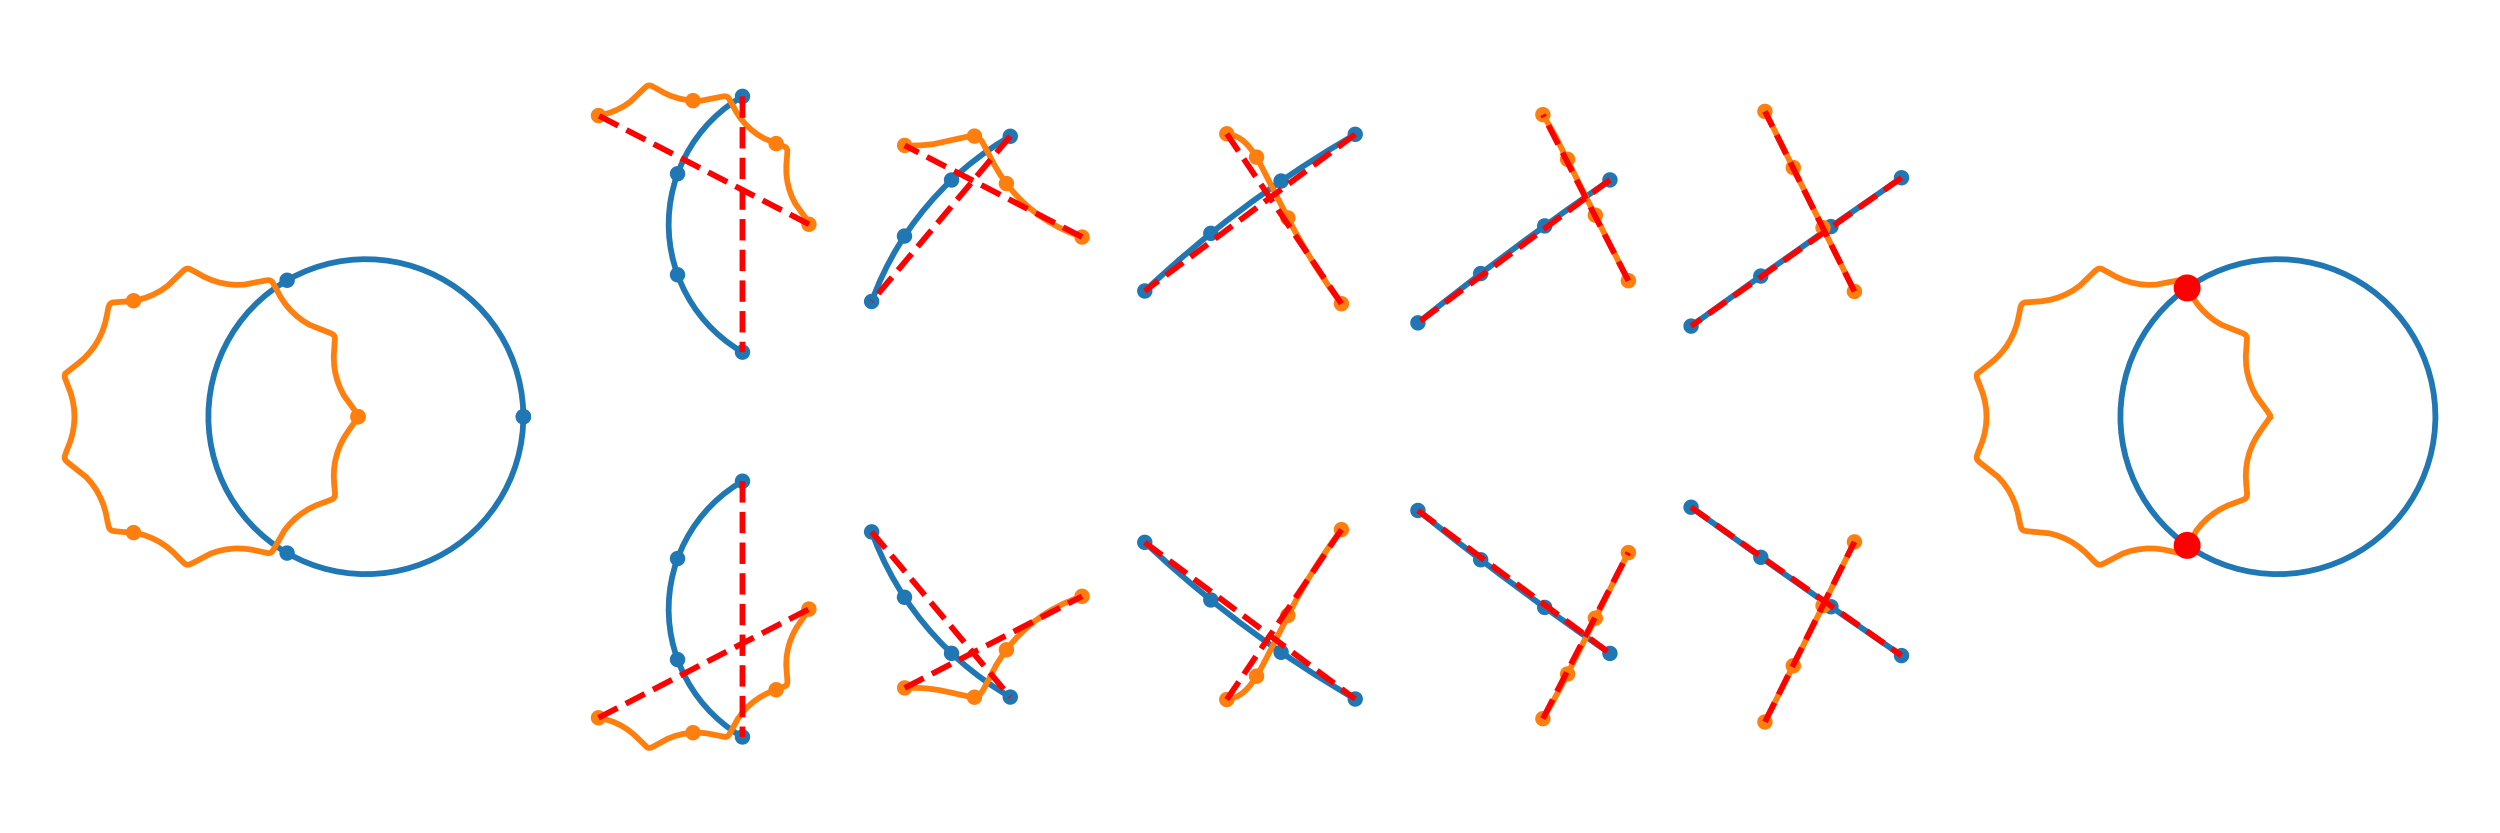 <?xml version="1.0" encoding="utf-8" standalone="no"?>
<!DOCTYPE svg PUBLIC "-//W3C//DTD SVG 1.1//EN"
  "http://www.w3.org/Graphics/SVG/1.1/DTD/svg11.dtd">
<!-- Created with matplotlib (https://matplotlib.org/) -->
<svg height="216pt" version="1.1" viewBox="0 0 648 216" width="648pt" xmlns="http://www.w3.org/2000/svg" xmlns:xlink="http://www.w3.org/1999/xlink">
 <defs>
  <style type="text/css">*{stroke-linecap:butt;stroke-linejoin:round;}</style>
 </defs>
 <g id="figure_1">
  <g id="patch_1">
   <path d="M 0 216 
L 648 216 
L 648 0 
L 0 0 
z
" style="fill:#ffffff;"/>
  </g>
  <g id="axes_1">
   <g id="line2d_1">
    <path clip-path="url(#pfa221216c8)" d="M 225.927 137.854 
L 227.497 141.839 
L 229.273 145.736 
L 231.252 149.535 
L 233.426 153.225 
L 235.791 156.795 
L 238.339 160.237 
L 241.065 163.541 
L 243.959 166.698 
L 247.015 169.698 
L 250.224 172.535 
L 253.578 175.199 
L 257.066 177.684 
L 260.679 179.983 
L 261.861 180.678 
L 261.861 180.678 
" style="fill:none;stroke:#1f77b4;stroke-linecap:square;stroke-width:1.5;"/>
   </g>
   <g id="line2d_2">
    <path clip-path="url(#pfa221216c8)" d="M 234.48 178.313 
L 237.43 178.276 
L 240.391 178.461 
L 243.389 178.873 
L 246.537 179.533 
L 251.975 180.744 
L 252.853 180.663 
L 253.508 180.386 
L 254.084 179.898 
L 254.707 179.055 
L 255.585 177.433 
L 258.243 172.355 
L 259.885 169.78 
L 261.645 167.422 
L 263.571 165.207 
L 265.657 163.144 
L 267.908 161.229 
L 270.269 159.51 
L 272.805 157.94 
L 275.435 156.573 
L 278.283 155.349 
L 280.473 154.554 
L 280.473 154.554 
" style="fill:none;stroke:#ff7f0e;stroke-linecap:square;stroke-width:1.5;"/>
   </g>
   <g id="line2d_3">
    <defs>
     <path d="M 0 1.5 
C 0.398 1.5 0.779 1.342 1.061 1.061 
C 1.342 0.779 1.5 0.398 1.5 0 
C 1.5 -0.398 1.342 -0.779 1.061 -1.061 
C 0.779 -1.342 0.398 -1.5 0 -1.5 
C -0.398 -1.5 -0.779 -1.342 -1.061 -1.061 
C -1.342 -0.779 -1.5 -0.398 -1.5 0 
C -1.5 0.398 -1.342 0.779 -1.061 1.061 
C -0.779 1.342 -0.398 1.5 0 1.5 
z
" id="m6bfb7aabb6" style="stroke:#1f77b4;"/>
    </defs>
    <g clip-path="url(#pfa221216c8)">
     <use style="fill:#1f77b4;stroke:#1f77b4;" x="225.927" xlink:href="#m6bfb7aabb6" y="137.854"/>
     <use style="fill:#1f77b4;stroke:#1f77b4;" x="234.443" xlink:href="#m6bfb7aabb6" y="154.811"/>
     <use style="fill:#1f77b4;stroke:#1f77b4;" x="246.64" xlink:href="#m6bfb7aabb6" y="169.347"/>
     <use style="fill:#1f77b4;stroke:#1f77b4;" x="261.861" xlink:href="#m6bfb7aabb6" y="180.678"/>
    </g>
   </g>
   <g id="line2d_4">
    <defs>
     <path d="M 0 1.5 
C 0.398 1.5 0.779 1.342 1.061 1.061 
C 1.342 0.779 1.5 0.398 1.5 0 
C 1.5 -0.398 1.342 -0.779 1.061 -1.061 
C 0.779 -1.342 0.398 -1.5 0 -1.5 
C -0.398 -1.5 -0.779 -1.342 -1.061 -1.061 
C -1.342 -0.779 -1.5 -0.398 -1.5 0 
C -1.5 0.398 -1.342 0.779 -1.061 1.061 
C -0.779 1.342 -0.398 1.5 0 1.5 
z
" id="m13659a6c42" style="stroke:#ff7f0e;"/>
    </defs>
    <g clip-path="url(#pfa221216c8)">
     <use style="fill:#ff7f0e;stroke:#ff7f0e;" x="234.48" xlink:href="#m13659a6c42" y="178.313"/>
     <use style="fill:#ff7f0e;stroke:#ff7f0e;" x="252.571" xlink:href="#m13659a6c42" y="180.717"/>
     <use style="fill:#ff7f0e;stroke:#ff7f0e;" x="260.862" xlink:href="#m13659a6c42" y="168.426"/>
     <use style="fill:#ff7f0e;stroke:#ff7f0e;" x="280.473" xlink:href="#m13659a6c42" y="154.554"/>
    </g>
   </g>
   <g id="line2d_5">
    <path clip-path="url(#pfa221216c8)" d="M 225.927 137.854 
L 261.861 180.678 
" style="fill:none;stroke:#ff0000;stroke-dasharray:5.55,2.4;stroke-dashoffset:0;stroke-width:1.5;"/>
   </g>
   <g id="line2d_6">
    <path clip-path="url(#pfa221216c8)" d="M 234.48 178.313 
L 280.473 154.554 
" style="fill:none;stroke:#ff0000;stroke-dasharray:5.55,2.4;stroke-dashoffset:0;stroke-width:1.5;"/>
   </g>
  </g>
  <g id="axes_2">
   <g id="line2d_7">
    <path clip-path="url(#pb10462d42d)" d="M 192.448 24.978 
L 190.003 26.516 
L 187.681 28.233 
L 185.495 30.121 
L 183.457 32.168 
L 181.58 34.363 
L 179.873 36.693 
L 178.347 39.145 
L 177.011 41.706 
L 175.871 44.359 
L 174.934 47.092 
L 174.207 49.887 
L 173.692 52.729 
L 173.393 55.601 
L 173.311 58.489 
L 173.447 61.374 
L 173.8 64.24 
L 174.369 67.072 
L 175.149 69.853 
L 176.137 72.567 
L 177.327 75.199 
L 178.711 77.733 
L 180.283 80.156 
L 182.034 82.454 
L 183.952 84.613 
L 186.028 86.621 
L 188.249 88.468 
L 190.603 90.141 
L 192.448 91.277 
L 192.448 91.277 
" style="fill:none;stroke:#1f77b4;stroke-linecap:square;stroke-width:1.5;"/>
   </g>
   <g id="line2d_8">
    <path clip-path="url(#pb10462d42d)" d="M 209.673 58.127 
L 209.562 57.636 
L 209.15 56.967 
L 206.094 52.704 
L 205.207 50.877 
L 204.534 48.985 
L 204.072 47.031 
L 203.825 45.012 
L 203.798 42.97 
L 204.006 40.559 
L 204.08 38.995 
L 203.891 38.453 
L 203.524 38.103 
L 202.807 37.764 
L 198.089 35.91 
L 196.356 34.872 
L 194.759 33.661 
L 193.299 32.278 
L 191.98 30.717 
L 190.831 29.007 
L 189.736 26.957 
L 188.838 25.38 
L 188.412 25.049 
L 187.919 24.947 
L 187.138 25.044 
L 181.986 26.053 
L 179.955 26.1 
L 177.955 25.925 
L 175.985 25.532 
L 174.047 24.918 
L 172.179 24.094 
L 170.075 22.904 
L 168.685 22.188 
L 168.114 22.137 
L 167.643 22.326 
L 167.036 22.839 
L 163.386 26.363 
L 161.721 27.508 
L 159.955 28.457 
L 158.09 29.209 
L 156.122 29.759 
L 155.127 29.951 
L 155.127 29.951 
" style="fill:none;stroke:#ff7f0e;stroke-linecap:square;stroke-width:1.5;"/>
   </g>
   <g id="line2d_9">
    <g clip-path="url(#pb10462d42d)">
     <use style="fill:#1f77b4;stroke:#1f77b4;" x="192.448" xlink:href="#m6bfb7aabb6" y="24.978"/>
     <use style="fill:#1f77b4;stroke:#1f77b4;" x="175.618" xlink:href="#m6bfb7aabb6" y="45.036"/>
     <use style="fill:#1f77b4;stroke:#1f77b4;" x="175.618" xlink:href="#m6bfb7aabb6" y="71.219"/>
     <use style="fill:#1f77b4;stroke:#1f77b4;" x="192.448" xlink:href="#m6bfb7aabb6" y="91.277"/>
    </g>
   </g>
   <g id="line2d_10">
    <g clip-path="url(#pb10462d42d)">
     <use style="fill:#ff7f0e;stroke:#ff7f0e;" x="209.673" xlink:href="#m13659a6c42" y="58.127"/>
     <use style="fill:#ff7f0e;stroke:#ff7f0e;" x="201.165" xlink:href="#m13659a6c42" y="37.214"/>
     <use style="fill:#ff7f0e;stroke:#ff7f0e;" x="179.624" xlink:href="#m13659a6c42" y="26.086"/>
     <use style="fill:#ff7f0e;stroke:#ff7f0e;" x="155.127" xlink:href="#m13659a6c42" y="29.951"/>
    </g>
   </g>
   <g id="line2d_11">
    <path clip-path="url(#pb10462d42d)" d="M 192.448 24.978 
L 192.448 91.277 
" style="fill:none;stroke:#ff0000;stroke-dasharray:5.55,2.4;stroke-dashoffset:0;stroke-width:1.5;"/>
   </g>
   <g id="line2d_12">
    <path clip-path="url(#pb10462d42d)" d="M 209.673 58.127 
L 155.127 29.951 
" style="fill:none;stroke:#ff0000;stroke-dasharray:5.55,2.4;stroke-dashoffset:0;stroke-width:1.5;"/>
   </g>
  </g>
  <g id="axes_3">
   <g id="line2d_13">
    <path clip-path="url(#pdd59fce162)" d="M 261.861 35.322 
L 258.209 37.56 
L 254.68 39.986 
L 251.282 42.594 
L 248.026 45.376 
L 244.92 48.325 
L 241.973 51.432 
L 239.192 54.69 
L 236.586 58.089 
L 234.162 61.619 
L 231.926 65.272 
L 229.885 69.037 
L 228.043 72.904 
L 226.407 76.862 
L 225.927 78.146 
L 225.927 78.146 
" style="fill:none;stroke:#1f77b4;stroke-linecap:square;stroke-width:1.5;"/>
   </g>
   <g id="line2d_14">
    <path clip-path="url(#pdd59fce162)" d="M 280.473 61.446 
L 277.221 60.223 
L 274.419 58.928 
L 271.828 57.487 
L 269.366 55.865 
L 267.04 54.067 
L 264.845 52.09 
L 262.834 49.984 
L 260.952 47.692 
L 259.223 45.231 
L 257.623 42.558 
L 255.923 39.25 
L 254.535 36.681 
L 253.849 35.87 
L 253.224 35.463 
L 252.522 35.277 
L 251.602 35.282 
L 250.157 35.545 
L 241.998 37.346 
L 239.008 37.653 
L 236.045 37.735 
L 234.48 37.687 
L 234.48 37.687 
" style="fill:none;stroke:#ff7f0e;stroke-linecap:square;stroke-width:1.5;"/>
   </g>
   <g id="line2d_15">
    <g clip-path="url(#pdd59fce162)">
     <use style="fill:#1f77b4;stroke:#1f77b4;" x="261.861" xlink:href="#m6bfb7aabb6" y="35.322"/>
     <use style="fill:#1f77b4;stroke:#1f77b4;" x="246.64" xlink:href="#m6bfb7aabb6" y="46.653"/>
     <use style="fill:#1f77b4;stroke:#1f77b4;" x="234.443" xlink:href="#m6bfb7aabb6" y="61.189"/>
     <use style="fill:#1f77b4;stroke:#1f77b4;" x="225.927" xlink:href="#m6bfb7aabb6" y="78.146"/>
    </g>
   </g>
   <g id="line2d_16">
    <g clip-path="url(#pdd59fce162)">
     <use style="fill:#ff7f0e;stroke:#ff7f0e;" x="280.473" xlink:href="#m13659a6c42" y="61.446"/>
     <use style="fill:#ff7f0e;stroke:#ff7f0e;" x="260.862" xlink:href="#m13659a6c42" y="47.574"/>
     <use style="fill:#ff7f0e;stroke:#ff7f0e;" x="252.571" xlink:href="#m13659a6c42" y="35.283"/>
     <use style="fill:#ff7f0e;stroke:#ff7f0e;" x="234.48" xlink:href="#m13659a6c42" y="37.687"/>
    </g>
   </g>
   <g id="line2d_17">
    <path clip-path="url(#pdd59fce162)" d="M 261.861 35.322 
L 225.927 78.146 
" style="fill:none;stroke:#ff0000;stroke-dasharray:5.55,2.4;stroke-dashoffset:0;stroke-width:1.5;"/>
   </g>
   <g id="line2d_18">
    <path clip-path="url(#pdd59fce162)" d="M 280.473 61.446 
L 234.48 37.687 
" style="fill:none;stroke:#ff0000;stroke-dasharray:5.55,2.4;stroke-dashoffset:0;stroke-width:1.5;"/>
   </g>
  </g>
  <g id="axes_4">
   <g id="line2d_19">
    <path clip-path="url(#pb6502f4700)" d="M 192.448 124.723 
L 190.003 126.261 
L 187.681 127.978 
L 185.495 129.866 
L 183.457 131.913 
L 181.58 134.108 
L 179.873 136.438 
L 178.347 138.89 
L 177.011 141.451 
L 175.871 144.105 
L 174.934 146.837 
L 174.207 149.632 
L 173.692 152.474 
L 173.393 155.347 
L 173.311 158.234 
L 173.447 161.119 
L 173.8 163.985 
L 174.369 166.817 
L 175.149 169.598 
L 176.137 172.312 
L 177.327 174.944 
L 178.711 177.479 
L 180.283 179.902 
L 182.034 182.199 
L 183.952 184.358 
L 186.028 186.367 
L 188.249 188.213 
L 190.603 189.886 
L 192.448 191.022 
L 192.448 191.022 
" style="fill:none;stroke:#1f77b4;stroke-linecap:square;stroke-width:1.5;"/>
   </g>
   <g id="line2d_20">
    <path clip-path="url(#pb6502f4700)" d="M 155.127 186.049 
L 157.151 186.499 
L 159.029 187.14 
L 160.856 187.996 
L 162.54 189.021 
L 164.158 190.266 
L 165.746 191.782 
L 167.738 193.729 
L 168.242 193.876 
L 168.759 193.789 
L 169.608 193.373 
L 173.116 191.463 
L 175.043 190.737 
L 176.96 190.245 
L 178.957 189.96 
L 180.934 189.895 
L 182.984 190.052 
L 185.091 190.443 
L 188.062 191.044 
L 188.554 190.874 
L 188.936 190.499 
L 189.429 189.66 
L 191.23 186.354 
L 192.436 184.703 
L 193.766 183.246 
L 195.28 181.913 
L 196.903 180.772 
L 198.717 179.774 
L 200.719 178.942 
L 203.695 177.768 
L 203.983 177.377 
L 204.098 176.807 
L 204.04 175.75 
L 203.783 172.38 
L 203.877 170.362 
L 204.201 168.317 
L 204.737 166.372 
L 205.471 164.523 
L 206.398 162.769 
L 207.586 161.006 
L 209.648 158.098 
L 209.673 157.873 
L 209.673 157.873 
" style="fill:none;stroke:#ff7f0e;stroke-linecap:square;stroke-width:1.5;"/>
   </g>
   <g id="line2d_21">
    <g clip-path="url(#pb6502f4700)">
     <use style="fill:#1f77b4;stroke:#1f77b4;" x="192.448" xlink:href="#m6bfb7aabb6" y="124.723"/>
     <use style="fill:#1f77b4;stroke:#1f77b4;" x="175.618" xlink:href="#m6bfb7aabb6" y="144.781"/>
     <use style="fill:#1f77b4;stroke:#1f77b4;" x="175.618" xlink:href="#m6bfb7aabb6" y="170.964"/>
     <use style="fill:#1f77b4;stroke:#1f77b4;" x="192.448" xlink:href="#m6bfb7aabb6" y="191.022"/>
    </g>
   </g>
   <g id="line2d_22">
    <g clip-path="url(#pb6502f4700)">
     <use style="fill:#ff7f0e;stroke:#ff7f0e;" x="155.127" xlink:href="#m13659a6c42" y="186.049"/>
     <use style="fill:#ff7f0e;stroke:#ff7f0e;" x="179.624" xlink:href="#m13659a6c42" y="189.914"/>
     <use style="fill:#ff7f0e;stroke:#ff7f0e;" x="201.165" xlink:href="#m13659a6c42" y="178.786"/>
     <use style="fill:#ff7f0e;stroke:#ff7f0e;" x="209.673" xlink:href="#m13659a6c42" y="157.873"/>
    </g>
   </g>
   <g id="line2d_23">
    <path clip-path="url(#pb6502f4700)" d="M 192.448 124.723 
L 192.448 191.022 
" style="fill:none;stroke:#ff0000;stroke-dasharray:5.55,2.4;stroke-dashoffset:0;stroke-width:1.5;"/>
   </g>
   <g id="line2d_24">
    <path clip-path="url(#pb6502f4700)" d="M 155.127 186.049 
L 209.673 157.873 
" style="fill:none;stroke:#ff0000;stroke-dasharray:5.55,2.4;stroke-dashoffset:0;stroke-width:1.5;"/>
   </g>
  </g>
  <g id="axes_5">
   <g id="line2d_25">
    <path clip-path="url(#p00d2421637)" d="M 631.255 108 
L 631.138 104.922 
L 630.79 101.861 
L 630.213 98.835 
L 629.408 95.861 
L 628.382 92.957 
L 627.14 90.138 
L 625.688 87.421 
L 624.036 84.821 
L 622.193 82.353 
L 620.169 80.031 
L 617.975 77.868 
L 615.625 75.877 
L 613.131 74.069 
L 610.508 72.453 
L 607.77 71.041 
L 604.934 69.838 
L 602.015 68.853 
L 599.03 68.091 
L 595.997 67.556 
L 592.931 67.252 
L 589.852 67.179 
L 586.775 67.339 
L 583.72 67.73 
L 580.703 68.351 
L 577.741 69.197 
L 574.851 70.264 
L 572.05 71.546 
L 569.354 73.036 
L 566.777 74.725 
L 564.335 76.603 
L 562.042 78.66 
L 559.911 80.884 
L 557.953 83.262 
L 556.18 85.781 
L 554.602 88.427 
L 553.229 91.184 
L 552.066 94.037 
L 551.123 96.969 
L 550.403 99.965 
L 549.911 103.006 
L 549.65 106.075 
L 549.621 109.155 
L 549.824 112.229 
L 550.259 115.279 
L 550.922 118.287 
L 551.81 121.237 
L 552.918 124.111 
L 554.239 126.894 
L 555.767 129.569 
L 557.492 132.121 
L 559.405 134.536 
L 561.494 136.8 
L 563.748 138.899 
L 566.154 140.823 
L 568.698 142.56 
L 571.365 144.1 
L 574.142 145.435 
L 577.011 146.557 
L 579.956 147.459 
L 582.961 148.136 
L 586.009 148.585 
L 589.082 148.803 
L 592.162 148.788 
L 595.233 148.542 
L 598.276 148.064 
L 601.275 147.358 
L 604.211 146.428 
L 607.07 145.28 
L 609.833 143.919 
L 612.486 142.354 
L 615.014 140.593 
L 617.402 138.646 
L 619.636 136.525 
L 621.703 134.242 
L 623.593 131.809 
L 625.294 129.241 
L 626.796 126.551 
L 628.091 123.756 
L 629.172 120.872 
L 630.033 117.914 
L 630.667 114.899 
L 631.073 111.846 
L 631.247 108.77 
L 631.255 108 
L 631.255 108 
" style="fill:none;stroke:#1f77b4;stroke-linecap:square;stroke-width:1.5;"/>
   </g>
   <g id="line2d_26">
    <path clip-path="url(#p00d2421637)" d="M 588.388 108 
L 588.27 107.476 
L 587.831 106.762 
L 584.732 102.5 
L 583.811 100.696 
L 583.049 98.707 
L 582.504 96.629 
L 582.196 94.567 
L 582.109 92.326 
L 582.27 89.917 
L 582.429 87.635 
L 582.274 87.104 
L 581.926 86.71 
L 581.216 86.339 
L 575.84 84.201 
L 574.088 83.131 
L 572.391 81.828 
L 570.844 80.344 
L 569.518 78.765 
L 568.292 76.941 
L 567.092 74.691 
L 566.194 73.104 
L 565.774 72.75 
L 565.264 72.614 
L 564.459 72.693 
L 558.748 73.799 
L 556.692 73.84 
L 554.559 73.654 
L 552.459 73.235 
L 550.495 72.619 
L 548.486 71.745 
L 546.275 70.504 
L 544.673 69.668 
L 544.131 69.605 
L 543.629 69.775 
L 542.992 70.287 
L 539.021 74.121 
L 537.345 75.282 
L 535.47 76.303 
L 533.484 77.118 
L 531.491 77.694 
L 529.302 78.077 
L 526.932 78.244 
L 524.83 78.394 
L 524.31 78.609 
L 523.957 78.992 
L 523.682 79.724 
L 523.273 81.899 
L 522.757 84.069 
L 522.001 86.214 
L 521.087 88.105 
L 519.947 89.93 
L 518.634 91.593 
L 517.235 93.027 
L 515.634 94.369 
L 512.472 96.872 
L 512.345 97.373 
L 512.432 97.974 
L 512.919 99.263 
L 513.919 101.86 
L 514.488 103.994 
L 514.804 106.037 
L 514.902 108.18 
L 514.766 110.313 
L 514.418 112.33 
L 513.827 114.416 
L 512.841 116.924 
L 512.374 118.282 
L 512.369 118.836 
L 512.588 119.313 
L 513.16 119.869 
L 517.939 123.658 
L 519.307 125.214 
L 520.543 126.968 
L 521.574 128.839 
L 522.365 130.722 
L 522.988 132.791 
L 523.508 135.419 
L 523.852 136.798 
L 524.152 137.26 
L 524.6 137.537 
L 525.39 137.691 
L 531.166 138.233 
L 533.149 138.769 
L 535.144 139.545 
L 537.044 140.536 
L 538.758 141.679 
L 540.444 143.084 
L 542.222 144.901 
L 543.528 146.162 
L 544.03 146.38 
L 544.558 146.362 
L 545.312 146.055 
L 550.187 143.499 
L 552.119 142.855 
L 554.204 142.4 
L 556.339 142.174 
L 558.416 142.18 
L 560.628 142.426 
L 562.956 142.933 
L 565.147 143.389 
L 565.682 143.294 
L 566.114 142.985 
L 566.582 142.31 
L 569.321 137.5 
L 570.607 135.915 
L 572.12 134.409 
L 573.798 133.071 
L 575.549 131.96 
L 577.54 130.98 
L 579.762 130.156 
L 581.726 129.421 
L 582.16 129.067 
L 582.388 128.597 
L 582.442 127.813 
L 582.221 125.603 
L 582.106 123.37 
L 582.196 121.433 
L 582.504 119.371 
L 583.049 117.293 
L 583.811 115.304 
L 584.732 113.5 
L 585.89 111.712 
L 588.369 108.206 
L 588.388 108 
L 588.388 108 
" style="fill:none;stroke:#ff7f0e;stroke-linecap:square;stroke-width:1.5;"/>
   </g>
   <g id="line2d_27">
    <defs>
     <path d="M 0 3 
C 0.796 3 1.559 2.684 2.121 2.121 
C 2.684 1.559 3 0.796 3 0 
C 3 -0.796 2.684 -1.559 2.121 -2.121 
C 1.559 -2.684 0.796 -3 0 -3 
C -0.796 -3 -1.559 -2.684 -2.121 -2.121 
C -2.684 -1.559 -3 -0.796 -3 0 
C -3 0.796 -2.684 1.559 -2.121 2.121 
C -1.559 2.684 -0.796 3 0 3 
z
" id="mc52466dfea" style="stroke:#ff0000;"/>
    </defs>
    <g clip-path="url(#p00d2421637)">
     <use style="fill:#ff0000;stroke:#ff0000;" x="566.905" xlink:href="#mc52466dfea" y="74.634"/>
     <use style="fill:#ff0000;stroke:#ff0000;" x="566.905" xlink:href="#mc52466dfea" y="141.366"/>
    </g>
   </g>
  </g>
  <g id="axes_6">
   <g id="line2d_28">
    <path clip-path="url(#pf3ba4b5fc4)" d="M 296.727 140.577 
L 302.658 146.02 
L 308.736 151.298 
L 314.957 156.407 
L 321.316 161.344 
L 327.808 166.103 
L 334.429 170.683 
L 341.173 175.079 
L 348.035 179.287 
L 351.273 181.184 
L 351.273 181.184 
" style="fill:none;stroke:#1f77b4;stroke-linecap:square;stroke-width:1.5;"/>
   </g>
   <g id="line2d_29">
    <path clip-path="url(#pf3ba4b5fc4)" d="M 317.982 181.323 
L 319.396 181.02 
L 320.643 180.527 
L 321.801 179.829 
L 322.91 178.896 
L 324.052 177.633 
L 325.266 175.946 
L 326.69 173.568 
L 328.669 169.785 
L 335.946 155.507 
L 338.979 150.226 
L 342.088 145.258 
L 345.321 140.516 
L 347.694 137.277 
L 347.694 137.277 
" style="fill:none;stroke:#ff7f0e;stroke-linecap:square;stroke-width:1.5;"/>
   </g>
   <g id="line2d_30">
    <g clip-path="url(#pf3ba4b5fc4)">
     <use style="fill:#1f77b4;stroke:#1f77b4;" x="296.727" xlink:href="#m6bfb7aabb6" y="140.577"/>
     <use style="fill:#1f77b4;stroke:#1f77b4;" x="313.84" xlink:href="#m6bfb7aabb6" y="155.511"/>
     <use style="fill:#1f77b4;stroke:#1f77b4;" x="332.058" xlink:href="#m6bfb7aabb6" y="169.074"/>
     <use style="fill:#1f77b4;stroke:#1f77b4;" x="351.273" xlink:href="#m6bfb7aabb6" y="181.184"/>
    </g>
   </g>
   <g id="line2d_31">
    <g clip-path="url(#pf3ba4b5fc4)">
     <use style="fill:#ff7f0e;stroke:#ff7f0e;" x="317.982" xlink:href="#m13659a6c42" y="181.323"/>
     <use style="fill:#ff7f0e;stroke:#ff7f0e;" x="325.697" xlink:href="#m13659a6c42" y="175.268"/>
     <use style="fill:#ff7f0e;stroke:#ff7f0e;" x="333.807" xlink:href="#m13659a6c42" y="159.509"/>
     <use style="fill:#ff7f0e;stroke:#ff7f0e;" x="347.694" xlink:href="#m13659a6c42" y="137.277"/>
    </g>
   </g>
   <g id="line2d_32">
    <path clip-path="url(#pf3ba4b5fc4)" d="M 296.727 140.577 
L 351.273 181.184 
" style="fill:none;stroke:#ff0000;stroke-dasharray:5.55,2.4;stroke-dashoffset:0;stroke-width:1.5;"/>
   </g>
   <g id="line2d_33">
    <path clip-path="url(#pf3ba4b5fc4)" d="M 317.982 181.323 
L 347.694 137.277 
" style="fill:none;stroke:#ff0000;stroke-dasharray:5.55,2.4;stroke-dashoffset:0;stroke-width:1.5;"/>
   </g>
  </g>
  <g id="axes_7">
   <g id="line2d_34">
    <path clip-path="url(#pa88c0ee435)" d="M 438.327 131.472 
L 457.76 145.415 
L 477.32 159.178 
L 492.873 169.929 
L 492.873 169.929 
" style="fill:none;stroke:#1f77b4;stroke-linecap:square;stroke-width:1.5;"/>
   </g>
   <g id="line2d_35">
    <path clip-path="url(#pa88c0ee435)" d="M 457.469 187.128 
L 465.455 171.285 
L 479.516 142.795 
L 480.668 140.456 
L 480.668 140.456 
" style="fill:none;stroke:#ff7f0e;stroke-linecap:square;stroke-width:1.5;"/>
   </g>
   <g id="line2d_36">
    <g clip-path="url(#pa88c0ee435)">
     <use style="fill:#1f77b4;stroke:#1f77b4;" x="438.327" xlink:href="#m6bfb7aabb6" y="131.472"/>
     <use style="fill:#1f77b4;stroke:#1f77b4;" x="456.398" xlink:href="#m6bfb7aabb6" y="144.448"/>
     <use style="fill:#1f77b4;stroke:#1f77b4;" x="474.581" xlink:href="#m6bfb7aabb6" y="157.267"/>
     <use style="fill:#1f77b4;stroke:#1f77b4;" x="492.873" xlink:href="#m6bfb7aabb6" y="169.929"/>
    </g>
   </g>
   <g id="line2d_37">
    <g clip-path="url(#pa88c0ee435)">
     <use style="fill:#ff7f0e;stroke:#ff7f0e;" x="457.469" xlink:href="#m13659a6c42" y="187.128"/>
     <use style="fill:#ff7f0e;stroke:#ff7f0e;" x="464.822" xlink:href="#m13659a6c42" y="172.556"/>
     <use style="fill:#ff7f0e;stroke:#ff7f0e;" x="472.531" xlink:href="#m13659a6c42" y="156.985"/>
     <use style="fill:#ff7f0e;stroke:#ff7f0e;" x="480.668" xlink:href="#m13659a6c42" y="140.456"/>
    </g>
   </g>
   <g id="line2d_38">
    <path clip-path="url(#pa88c0ee435)" d="M 438.327 131.472 
L 492.873 169.929 
" style="fill:none;stroke:#ff0000;stroke-dasharray:5.55,2.4;stroke-dashoffset:0;stroke-width:1.5;"/>
   </g>
   <g id="line2d_39">
    <path clip-path="url(#pa88c0ee435)" d="M 457.469 187.128 
L 480.668 140.456 
" style="fill:none;stroke:#ff0000;stroke-dasharray:5.55,2.4;stroke-dashoffset:0;stroke-width:1.5;"/>
   </g>
  </g>
  <g id="axes_8">
   <g id="line2d_40">
    <path clip-path="url(#p33f12e3769)" d="M 367.527 132.314 
L 377.993 140.612 
L 388.596 148.734 
L 399.333 156.678 
L 410.201 164.442 
L 417.295 169.365 
L 417.295 169.365 
" style="fill:none;stroke:#1f77b4;stroke-linecap:square;stroke-width:1.5;"/>
   </g>
   <g id="line2d_41">
    <path clip-path="url(#p33f12e3769)" d="M 399.918 186.286 
L 402.403 182.052 
L 405.404 176.474 
L 409.641 168.086 
L 421.988 143.4 
L 422.073 143.237 
L 422.073 143.237 
" style="fill:none;stroke:#ff7f0e;stroke-linecap:square;stroke-width:1.5;"/>
   </g>
   <g id="line2d_42">
    <g clip-path="url(#p33f12e3769)">
     <use style="fill:#1f77b4;stroke:#1f77b4;" x="367.527" xlink:href="#m6bfb7aabb6" y="132.314"/>
     <use style="fill:#1f77b4;stroke:#1f77b4;" x="383.795" xlink:href="#m6bfb7aabb6" y="145.092"/>
     <use style="fill:#1f77b4;stroke:#1f77b4;" x="400.388" xlink:href="#m6bfb7aabb6" y="157.445"/>
     <use style="fill:#1f77b4;stroke:#1f77b4;" x="417.295" xlink:href="#m6bfb7aabb6" y="169.365"/>
    </g>
   </g>
   <g id="line2d_43">
    <g clip-path="url(#p33f12e3769)">
     <use style="fill:#ff7f0e;stroke:#ff7f0e;" x="399.918" xlink:href="#m13659a6c42" y="186.286"/>
     <use style="fill:#ff7f0e;stroke:#ff7f0e;" x="406.322" xlink:href="#m13659a6c42" y="174.696"/>
     <use style="fill:#ff7f0e;stroke:#ff7f0e;" x="413.512" xlink:href="#m13659a6c42" y="160.229"/>
     <use style="fill:#ff7f0e;stroke:#ff7f0e;" x="422.073" xlink:href="#m13659a6c42" y="143.237"/>
    </g>
   </g>
   <g id="line2d_44">
    <path clip-path="url(#p33f12e3769)" d="M 367.527 132.314 
L 417.295 169.365 
" style="fill:none;stroke:#ff0000;stroke-dasharray:5.55,2.4;stroke-dashoffset:0;stroke-width:1.5;"/>
   </g>
   <g id="line2d_45">
    <path clip-path="url(#p33f12e3769)" d="M 399.918 186.286 
L 422.073 143.237 
" style="fill:none;stroke:#ff0000;stroke-dasharray:5.55,2.4;stroke-dashoffset:0;stroke-width:1.5;"/>
   </g>
  </g>
  <g id="axes_9">
   <g id="line2d_46">
    <path clip-path="url(#pc3d9b7d3fc)" d="M 492.873 46.071 
L 473.212 59.69 
L 453.678 73.491 
L 438.327 84.528 
L 438.327 84.528 
" style="fill:none;stroke:#1f77b4;stroke-linecap:square;stroke-width:1.5;"/>
   </g>
   <g id="line2d_47">
    <path clip-path="url(#pc3d9b7d3fc)" d="M 480.668 75.544 
L 459.841 33.529 
L 457.469 28.872 
L 457.469 28.872 
" style="fill:none;stroke:#ff7f0e;stroke-linecap:square;stroke-width:1.5;"/>
   </g>
   <g id="line2d_48">
    <g clip-path="url(#pc3d9b7d3fc)">
     <use style="fill:#1f77b4;stroke:#1f77b4;" x="492.873" xlink:href="#m6bfb7aabb6" y="46.071"/>
     <use style="fill:#1f77b4;stroke:#1f77b4;" x="474.581" xlink:href="#m6bfb7aabb6" y="58.733"/>
     <use style="fill:#1f77b4;stroke:#1f77b4;" x="456.398" xlink:href="#m6bfb7aabb6" y="71.552"/>
     <use style="fill:#1f77b4;stroke:#1f77b4;" x="438.327" xlink:href="#m6bfb7aabb6" y="84.528"/>
    </g>
   </g>
   <g id="line2d_49">
    <g clip-path="url(#pc3d9b7d3fc)">
     <use style="fill:#ff7f0e;stroke:#ff7f0e;" x="480.668" xlink:href="#m13659a6c42" y="75.544"/>
     <use style="fill:#ff7f0e;stroke:#ff7f0e;" x="472.531" xlink:href="#m13659a6c42" y="59.015"/>
     <use style="fill:#ff7f0e;stroke:#ff7f0e;" x="464.822" xlink:href="#m13659a6c42" y="43.444"/>
     <use style="fill:#ff7f0e;stroke:#ff7f0e;" x="457.469" xlink:href="#m13659a6c42" y="28.872"/>
    </g>
   </g>
   <g id="line2d_50">
    <path clip-path="url(#pc3d9b7d3fc)" d="M 492.873 46.071 
L 438.327 84.528 
" style="fill:none;stroke:#ff0000;stroke-dasharray:5.55,2.4;stroke-dashoffset:0;stroke-width:1.5;"/>
   </g>
   <g id="line2d_51">
    <path clip-path="url(#pc3d9b7d3fc)" d="M 480.668 75.544 
L 457.469 28.872 
" style="fill:none;stroke:#ff0000;stroke-dasharray:5.55,2.4;stroke-dashoffset:0;stroke-width:1.5;"/>
   </g>
  </g>
  <g id="axes_10">
   <g id="line2d_52">
    <path clip-path="url(#pbde053b795)" d="M 351.273 34.816 
L 344.357 38.936 
L 337.557 43.245 
L 330.879 47.74 
L 324.326 52.416 
L 317.904 57.27 
L 311.618 62.299 
L 305.473 67.499 
L 299.473 72.866 
L 296.727 75.423 
L 296.727 75.423 
" style="fill:none;stroke:#1f77b4;stroke-linecap:square;stroke-width:1.5;"/>
   </g>
   <g id="line2d_53">
    <path clip-path="url(#pbde053b795)" d="M 347.694 78.723 
L 344.385 74.151 
L 341.243 69.434 
L 338.19 64.444 
L 335.194 59.112 
L 332.039 53.023 
L 326.067 41.345 
L 324.61 39.099 
L 323.36 37.564 
L 322.185 36.463 
L 321.03 35.678 
L 319.814 35.119 
L 318.495 34.76 
L 317.982 34.677 
L 317.982 34.677 
" style="fill:none;stroke:#ff7f0e;stroke-linecap:square;stroke-width:1.5;"/>
   </g>
   <g id="line2d_54">
    <g clip-path="url(#pbde053b795)">
     <use style="fill:#1f77b4;stroke:#1f77b4;" x="351.273" xlink:href="#m6bfb7aabb6" y="34.816"/>
     <use style="fill:#1f77b4;stroke:#1f77b4;" x="332.058" xlink:href="#m6bfb7aabb6" y="46.926"/>
     <use style="fill:#1f77b4;stroke:#1f77b4;" x="313.84" xlink:href="#m6bfb7aabb6" y="60.489"/>
     <use style="fill:#1f77b4;stroke:#1f77b4;" x="296.727" xlink:href="#m6bfb7aabb6" y="75.423"/>
    </g>
   </g>
   <g id="line2d_55">
    <g clip-path="url(#pbde053b795)">
     <use style="fill:#ff7f0e;stroke:#ff7f0e;" x="347.694" xlink:href="#m13659a6c42" y="78.723"/>
     <use style="fill:#ff7f0e;stroke:#ff7f0e;" x="333.807" xlink:href="#m13659a6c42" y="56.491"/>
     <use style="fill:#ff7f0e;stroke:#ff7f0e;" x="325.697" xlink:href="#m13659a6c42" y="40.732"/>
     <use style="fill:#ff7f0e;stroke:#ff7f0e;" x="317.982" xlink:href="#m13659a6c42" y="34.677"/>
    </g>
   </g>
   <g id="line2d_56">
    <path clip-path="url(#pbde053b795)" d="M 351.273 34.816 
L 296.727 75.423 
" style="fill:none;stroke:#ff0000;stroke-dasharray:5.55,2.4;stroke-dashoffset:0;stroke-width:1.5;"/>
   </g>
   <g id="line2d_57">
    <path clip-path="url(#pbde053b795)" d="M 347.694 78.723 
L 317.982 34.677 
" style="fill:none;stroke:#ff0000;stroke-dasharray:5.55,2.4;stroke-dashoffset:0;stroke-width:1.5;"/>
   </g>
  </g>
  <g id="axes_11">
   <g id="line2d_58">
    <path clip-path="url(#p803c9cbdc3)" d="M 135.655 108 
L 135.538 104.922 
L 135.19 101.861 
L 134.613 98.835 
L 133.808 95.861 
L 132.782 92.957 
L 131.54 90.138 
L 130.088 87.421 
L 128.436 84.821 
L 126.593 82.353 
L 124.569 80.031 
L 122.375 77.868 
L 120.025 75.877 
L 117.531 74.069 
L 114.908 72.453 
L 112.17 71.041 
L 109.334 69.838 
L 106.415 68.853 
L 103.43 68.091 
L 100.397 67.556 
L 97.331 67.252 
L 94.252 67.179 
L 91.175 67.339 
L 88.12 67.73 
L 85.103 68.351 
L 82.141 69.197 
L 79.251 70.264 
L 76.45 71.546 
L 73.754 73.036 
L 71.177 74.725 
L 68.735 76.603 
L 66.442 78.66 
L 64.311 80.884 
L 62.353 83.262 
L 60.58 85.781 
L 59.002 88.427 
L 57.629 91.184 
L 56.466 94.037 
L 55.523 96.969 
L 54.803 99.965 
L 54.311 103.006 
L 54.05 106.075 
L 54.021 109.155 
L 54.224 112.229 
L 54.659 115.279 
L 55.322 118.287 
L 56.21 121.237 
L 57.318 124.111 
L 58.639 126.894 
L 60.167 129.569 
L 61.892 132.121 
L 63.805 134.536 
L 65.894 136.8 
L 68.148 138.899 
L 70.554 140.823 
L 73.098 142.56 
L 75.765 144.1 
L 78.542 145.435 
L 81.411 146.557 
L 84.356 147.459 
L 87.361 148.136 
L 90.409 148.585 
L 93.482 148.803 
L 96.562 148.788 
L 99.633 148.542 
L 102.676 148.064 
L 105.675 147.358 
L 108.611 146.428 
L 111.47 145.28 
L 114.233 143.919 
L 116.886 142.354 
L 119.414 140.593 
L 121.802 138.646 
L 124.036 136.525 
L 126.103 134.242 
L 127.993 131.809 
L 129.694 129.241 
L 131.196 126.551 
L 132.491 123.756 
L 133.572 120.872 
L 134.433 117.914 
L 135.067 114.899 
L 135.473 111.846 
L 135.647 108.77 
L 135.655 108 
L 135.655 108 
" style="fill:none;stroke:#1f77b4;stroke-linecap:square;stroke-width:1.5;"/>
   </g>
   <g id="line2d_59">
    <path clip-path="url(#p803c9cbdc3)" d="M 92.788 108 
L 92.67 107.476 
L 92.231 106.762 
L 89.132 102.5 
L 88.211 100.696 
L 87.449 98.707 
L 86.904 96.629 
L 86.596 94.567 
L 86.509 92.326 
L 86.67 89.917 
L 86.829 87.635 
L 86.674 87.104 
L 86.326 86.71 
L 85.616 86.339 
L 80.24 84.201 
L 78.488 83.131 
L 76.791 81.828 
L 75.244 80.344 
L 73.918 78.765 
L 72.692 76.941 
L 71.492 74.691 
L 70.594 73.104 
L 70.174 72.75 
L 69.664 72.614 
L 68.859 72.693 
L 63.148 73.799 
L 61.092 73.84 
L 58.959 73.654 
L 56.859 73.235 
L 54.895 72.619 
L 52.886 71.745 
L 50.675 70.504 
L 49.073 69.668 
L 48.531 69.605 
L 48.029 69.775 
L 47.392 70.287 
L 43.421 74.121 
L 41.745 75.282 
L 39.87 76.303 
L 37.884 77.118 
L 35.891 77.694 
L 33.702 78.077 
L 31.332 78.244 
L 29.23 78.394 
L 28.71 78.609 
L 28.357 78.992 
L 28.082 79.724 
L 27.673 81.899 
L 27.157 84.069 
L 26.401 86.214 
L 25.487 88.105 
L 24.347 89.93 
L 23.034 91.593 
L 21.635 93.027 
L 20.034 94.369 
L 16.872 96.872 
L 16.745 97.373 
L 16.832 97.974 
L 17.319 99.263 
L 18.319 101.86 
L 18.888 103.994 
L 19.204 106.037 
L 19.302 108.18 
L 19.166 110.313 
L 18.818 112.33 
L 18.227 114.416 
L 17.241 116.924 
L 16.774 118.282 
L 16.769 118.836 
L 16.988 119.313 
L 17.56 119.869 
L 22.339 123.658 
L 23.707 125.214 
L 24.943 126.968 
L 25.974 128.839 
L 26.765 130.722 
L 27.388 132.791 
L 27.908 135.419 
L 28.252 136.798 
L 28.552 137.26 
L 29 137.537 
L 29.79 137.691 
L 35.566 138.233 
L 37.549 138.769 
L 39.544 139.545 
L 41.444 140.536 
L 43.158 141.679 
L 44.844 143.084 
L 46.622 144.901 
L 47.928 146.162 
L 48.43 146.38 
L 48.958 146.362 
L 49.712 146.055 
L 54.587 143.499 
L 56.519 142.855 
L 58.604 142.4 
L 60.739 142.174 
L 62.816 142.18 
L 65.028 142.426 
L 67.356 142.933 
L 69.547 143.389 
L 70.082 143.294 
L 70.514 142.985 
L 70.982 142.31 
L 73.721 137.5 
L 75.007 135.915 
L 76.52 134.409 
L 78.198 133.071 
L 79.949 131.96 
L 81.94 130.98 
L 84.162 130.156 
L 86.126 129.421 
L 86.56 129.067 
L 86.788 128.597 
L 86.842 127.813 
L 86.621 125.603 
L 86.506 123.37 
L 86.596 121.433 
L 86.904 119.371 
L 87.449 117.293 
L 88.211 115.304 
L 89.132 113.5 
L 90.29 111.712 
L 92.769 108.206 
L 92.788 108 
L 92.788 108 
" style="fill:none;stroke:#ff7f0e;stroke-linecap:square;stroke-width:1.5;"/>
   </g>
   <g id="line2d_60">
    <g clip-path="url(#p803c9cbdc3)">
     <use style="fill:#1f77b4;stroke:#1f77b4;" x="135.655" xlink:href="#m6bfb7aabb6" y="108"/>
     <use style="fill:#1f77b4;stroke:#1f77b4;" x="74.417" xlink:href="#m6bfb7aabb6" y="72.644"/>
     <use style="fill:#1f77b4;stroke:#1f77b4;" x="74.417" xlink:href="#m6bfb7aabb6" y="143.356"/>
     <use style="fill:#1f77b4;stroke:#1f77b4;" x="135.655" xlink:href="#m6bfb7aabb6" y="108"/>
    </g>
   </g>
   <g id="line2d_61">
    <g clip-path="url(#p803c9cbdc3)">
     <use style="fill:#ff7f0e;stroke:#ff7f0e;" x="92.788" xlink:href="#m13659a6c42" y="108"/>
     <use style="fill:#ff7f0e;stroke:#ff7f0e;" x="34.613" xlink:href="#m13659a6c42" y="77.948"/>
     <use style="fill:#ff7f0e;stroke:#ff7f0e;" x="34.613" xlink:href="#m13659a6c42" y="138.052"/>
     <use style="fill:#ff7f0e;stroke:#ff7f0e;" x="92.788" xlink:href="#m13659a6c42" y="108"/>
    </g>
   </g>
   <g id="line2d_62">
    <path clip-path="url(#p803c9cbdc3)" d="M 135.655 108 
L 135.655 108 
" style="fill:none;stroke:#ff0000;stroke-dasharray:5.55,2.4;stroke-dashoffset:0;stroke-width:1.5;"/>
   </g>
   <g id="line2d_63">
    <path clip-path="url(#p803c9cbdc3)" d="M 92.788 108 
L 92.788 108 
" style="fill:none;stroke:#ff0000;stroke-dasharray:5.55,2.4;stroke-dashoffset:0;stroke-width:1.5;"/>
   </g>
  </g>
  <g id="axes_12">
   <g id="line2d_64">
    <path clip-path="url(#p693246f772)" d="M 417.295 46.635 
L 406.344 54.282 
L 395.522 62.109 
L 384.832 70.117 
L 374.278 78.302 
L 367.527 83.686 
L 367.527 83.686 
" style="fill:none;stroke:#1f77b4;stroke-linecap:square;stroke-width:1.5;"/>
   </g>
   <g id="line2d_65">
    <path clip-path="url(#p693246f772)" d="M 422.073 72.763 
L 416.537 61.877 
L 403.224 35.431 
L 400.404 30.51 
L 399.918 29.714 
L 399.918 29.714 
" style="fill:none;stroke:#ff7f0e;stroke-linecap:square;stroke-width:1.5;"/>
   </g>
   <g id="line2d_66">
    <g clip-path="url(#p693246f772)">
     <use style="fill:#1f77b4;stroke:#1f77b4;" x="417.295" xlink:href="#m6bfb7aabb6" y="46.635"/>
     <use style="fill:#1f77b4;stroke:#1f77b4;" x="400.388" xlink:href="#m6bfb7aabb6" y="58.555"/>
     <use style="fill:#1f77b4;stroke:#1f77b4;" x="383.795" xlink:href="#m6bfb7aabb6" y="70.908"/>
     <use style="fill:#1f77b4;stroke:#1f77b4;" x="367.527" xlink:href="#m6bfb7aabb6" y="83.686"/>
    </g>
   </g>
   <g id="line2d_67">
    <g clip-path="url(#p693246f772)">
     <use style="fill:#ff7f0e;stroke:#ff7f0e;" x="422.073" xlink:href="#m13659a6c42" y="72.763"/>
     <use style="fill:#ff7f0e;stroke:#ff7f0e;" x="413.512" xlink:href="#m13659a6c42" y="55.771"/>
     <use style="fill:#ff7f0e;stroke:#ff7f0e;" x="406.322" xlink:href="#m13659a6c42" y="41.304"/>
     <use style="fill:#ff7f0e;stroke:#ff7f0e;" x="399.918" xlink:href="#m13659a6c42" y="29.714"/>
    </g>
   </g>
   <g id="line2d_68">
    <path clip-path="url(#p693246f772)" d="M 417.295 46.635 
L 367.527 83.686 
" style="fill:none;stroke:#ff0000;stroke-dasharray:5.55,2.4;stroke-dashoffset:0;stroke-width:1.5;"/>
   </g>
   <g id="line2d_69">
    <path clip-path="url(#p693246f772)" d="M 422.073 72.763 
L 399.918 29.714 
" style="fill:none;stroke:#ff0000;stroke-dasharray:5.55,2.4;stroke-dashoffset:0;stroke-width:1.5;"/>
   </g>
  </g>
 </g>
 <defs>
  <clipPath id="pfa221216c8">
   <rect height="47.181" width="60" x="223.2" y="135.71"/>
  </clipPath>
  <clipPath id="pb10462d42d">
   <rect height="76.069" width="60" x="152.4" y="18.666"/>
  </clipPath>
  <clipPath id="pdd59fce162">
   <rect height="47.181" width="60" x="223.2" y="33.11"/>
  </clipPath>
  <clipPath id="pb6502f4700">
   <rect height="76.069" width="60" x="152.4" y="121.266"/>
  </clipPath>
  <clipPath id="p00d2421637">
   <rect height="89.815" width="130.8" x="506.4" y="63.092"/>
  </clipPath>
  <clipPath id="pf3ba4b5fc4">
   <rect height="48.451" width="60" x="294" y="135.074"/>
  </clipPath>
  <clipPath id="pa88c0ee435">
   <rect height="61.221" width="60" x="435.6" y="128.689"/>
  </clipPath>
  <clipPath id="p33f12e3769">
   <rect height="59.37" width="60" x="364.8" y="129.615"/>
  </clipPath>
  <clipPath id="pc3d9b7d3fc">
   <rect height="61.221" width="60" x="435.6" y="26.089"/>
  </clipPath>
  <clipPath id="pbde053b795">
   <rect height="48.451" width="60" x="294" y="32.474"/>
  </clipPath>
  <clipPath id="p803c9cbdc3">
   <rect height="89.815" width="130.8" x="10.8" y="63.092"/>
  </clipPath>
  <clipPath id="p693246f772">
   <rect height="59.37" width="60" x="364.8" y="27.015"/>
  </clipPath>
 </defs>
</svg>
